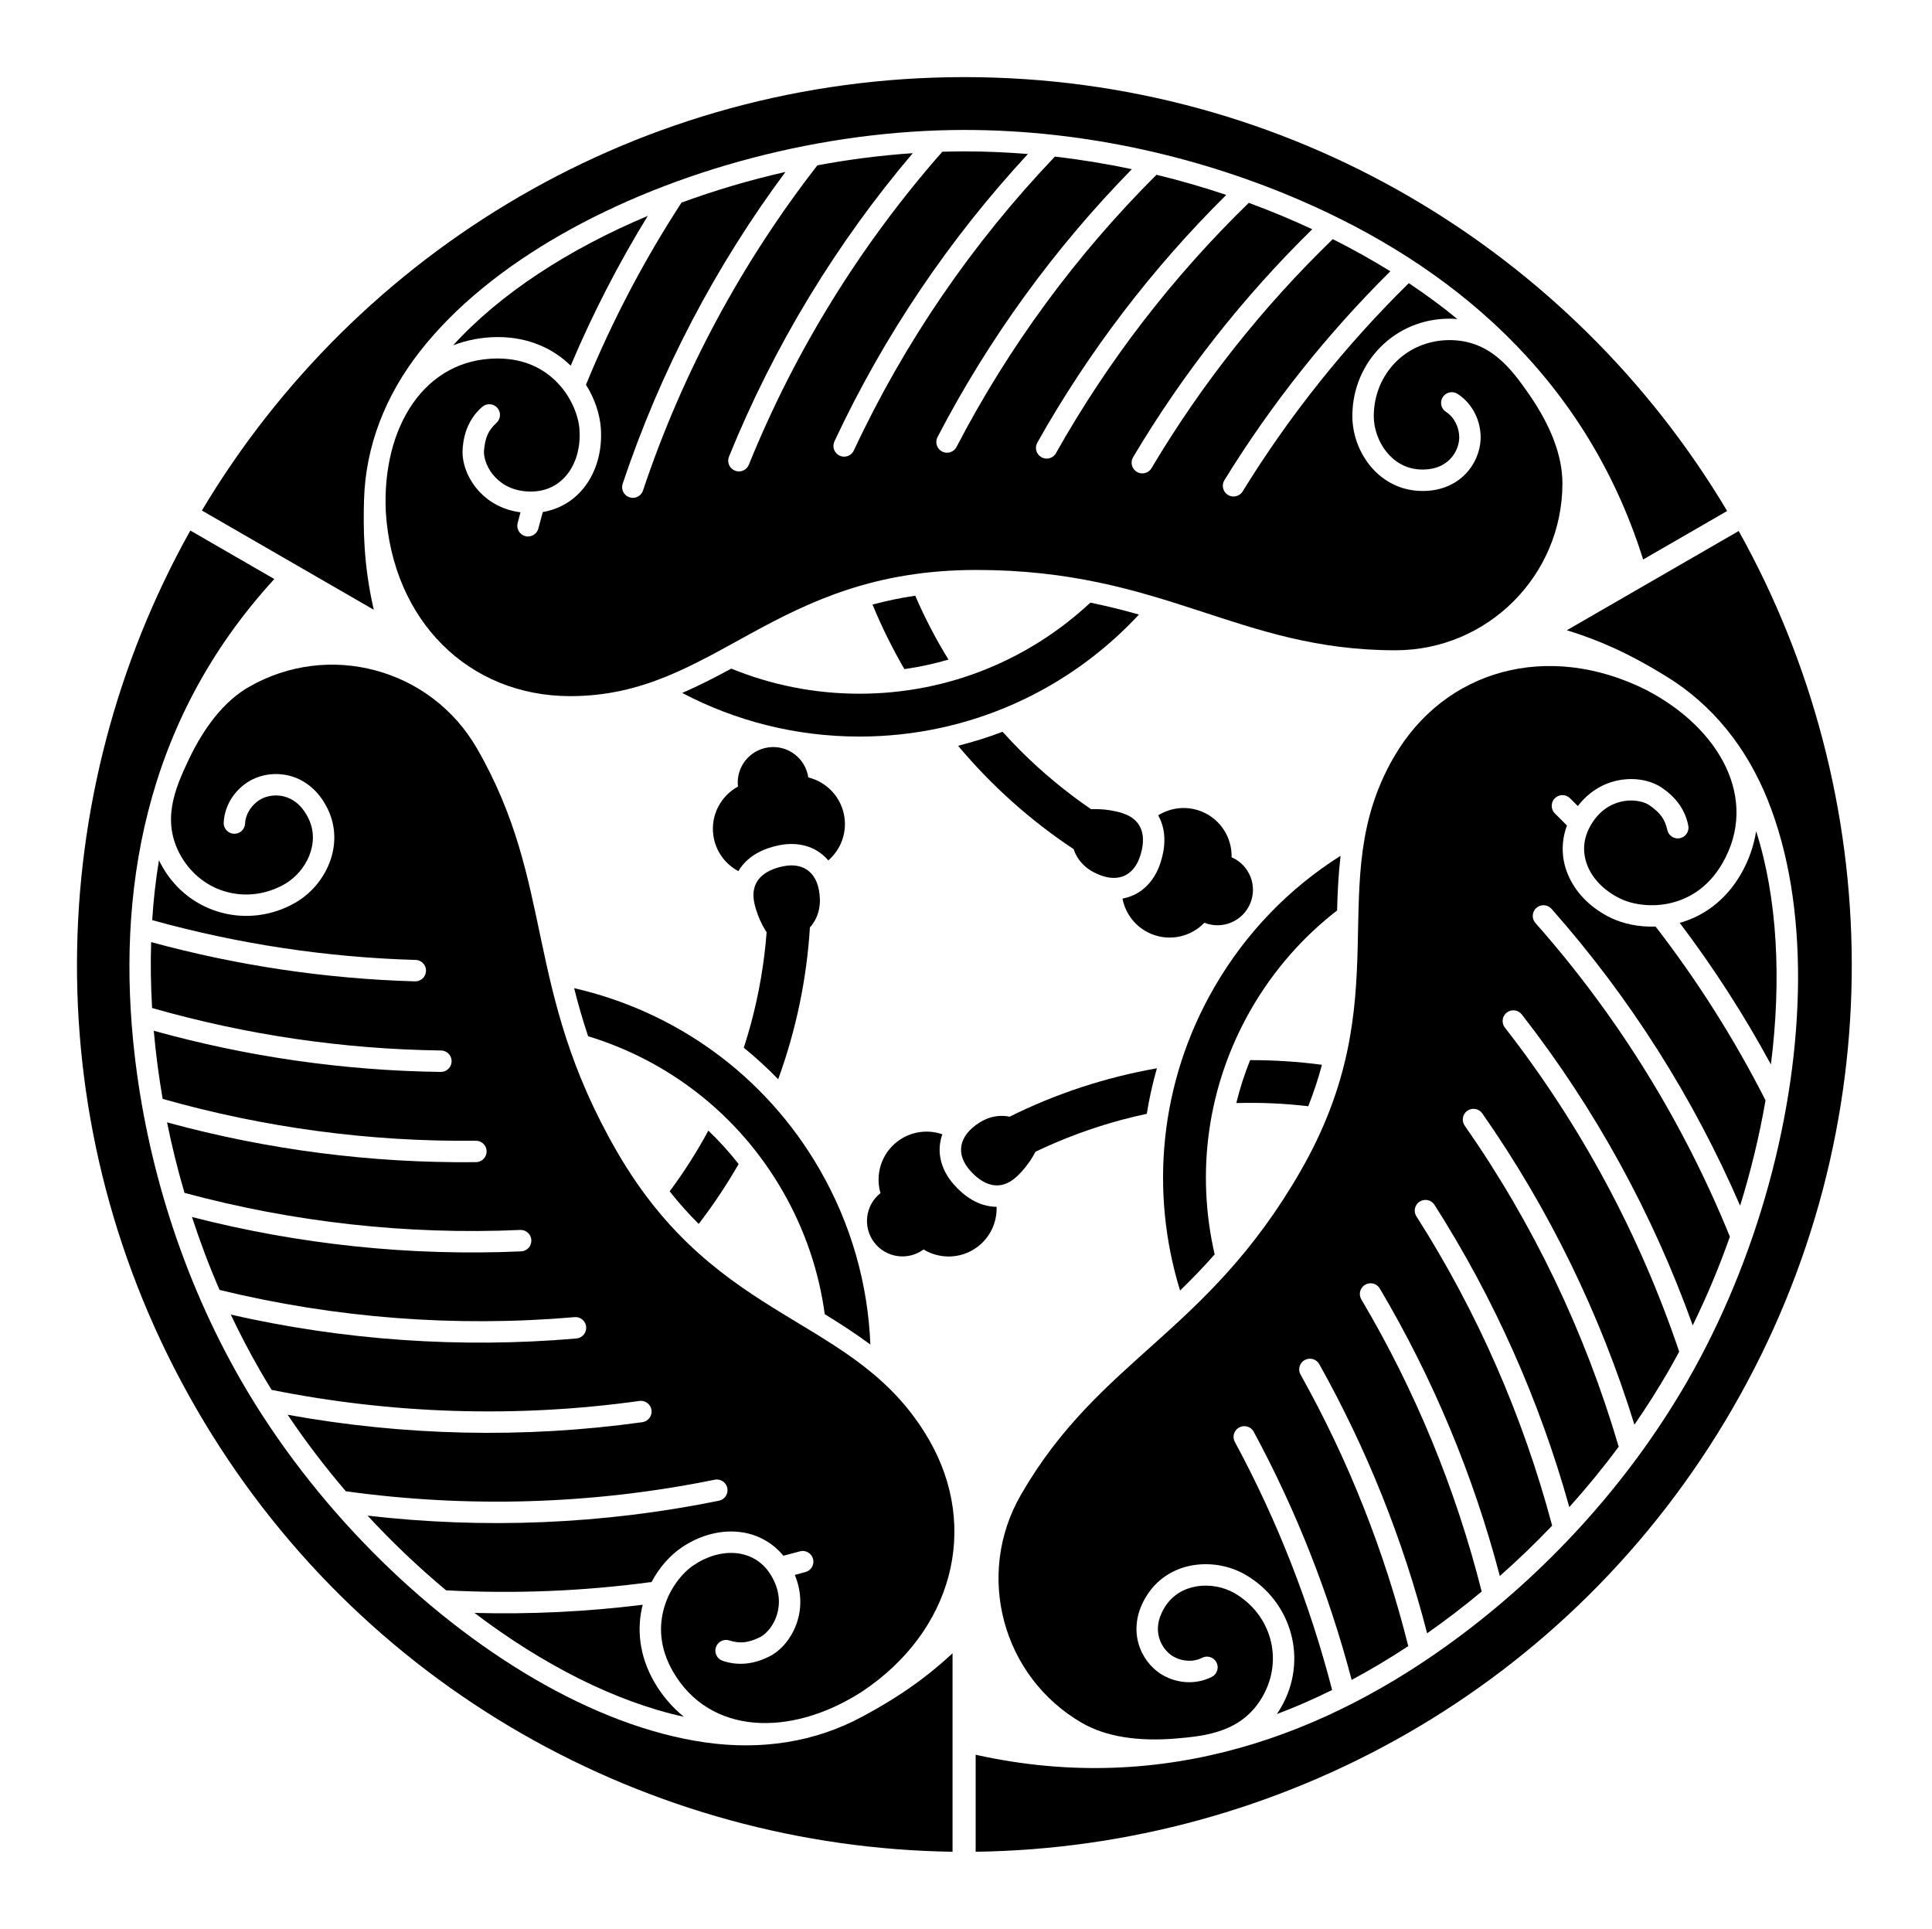 <?xml version="1.0" encoding="UTF-8" standalone="no"?>
<!-- Created with Inkscape (http://www.inkscape.org/) -->

<svg
   version="1.1"
   id="svg67444"
   width="795.035"
   height="793.701"
   viewBox="0 0 795.035 793.701"
   sodipodi:docname="Mitsuwari Fusatsuki Touuchiwa.svg"
   inkscape:version="1.2 (dc2aeda, 2022-05-15)"
   xmlns:inkscape="http://www.inkscape.org/namespaces/inkscape"
   xmlns:sodipodi="http://sodipodi.sourceforge.net/DTD/sodipodi-0.dtd"
   xmlns="http://www.w3.org/2000/svg"
   xmlns:svg="http://www.w3.org/2000/svg">
  <defs
     id="defs67448">
    <clipPath
       clipPathUnits="userSpaceOnUse"
       id="clipPath68213">
      <path
         d="M -567.775,585.852 H 28.501 V -9.424 H -567.775 Z"
         id="path68215"
         style="stroke-width:1" />
    </clipPath>
    <clipPath
       clipPathUnits="userSpaceOnUse"
       id="clipPath68219">
      <path
         d="M -572.817,586.135 H 23.459 V -9.141 H -572.817 Z"
         id="path68221"
         style="stroke-width:1" />
    </clipPath>
    <clipPath
       clipPathUnits="userSpaceOnUse"
       id="clipPath68225">
      <path
         d="M -586.545,579.503 H 9.731 V -15.773 H -586.545 Z"
         id="path68227"
         style="stroke-width:1" />
    </clipPath>
    <clipPath
       clipPathUnits="userSpaceOnUse"
       id="clipPath68231">
      <path
         d="M -584.194,578.938 H 12.082 V -16.338 H -584.194 Z"
         id="path68233"
         style="stroke-width:1" />
    </clipPath>
    <clipPath
       clipPathUnits="userSpaceOnUse"
       id="clipPath68237">
      <path
         d="M -538.222,577.948 H 58.054 V -17.328 H -538.222 Z"
         id="path68239"
         style="stroke-width:1" />
    </clipPath>
    <clipPath
       clipPathUnits="userSpaceOnUse"
       id="clipPath68243">
      <path
         d="M -533.053,157.701 H 63.223 v -595.276 H -533.053 Z"
         id="path68245"
         style="stroke-width:1" />
    </clipPath>
    <clipPath
       clipPathUnits="userSpaceOnUse"
       id="clipPath68249">
      <path
         d="m -265.239,214.092 h 596.276 v -595.276 h -596.276 z"
         id="path68251"
         style="stroke-width:1" />
    </clipPath>
    <clipPath
       clipPathUnits="userSpaceOnUse"
       id="clipPath68255">
      <path
         d="m -331.375,262.068 h 596.276 v -595.276 h -596.276 z"
         id="path68257"
         style="stroke-width:1" />
    </clipPath>
    <clipPath
       clipPathUnits="userSpaceOnUse"
       id="clipPath68261">
      <path
         d="m -282.473,183.847 h 596.276 v -595.276 h -596.276 z"
         id="path68263"
         style="stroke-width:1" />
    </clipPath>
    <clipPath
       clipPathUnits="userSpaceOnUse"
       id="clipPath68267">
      <path
         d="m -380.113,264.568 h 596.276 v -595.276 h -596.276 z"
         id="path68269"
         style="stroke-width:1" />
    </clipPath>
    <clipPath
       clipPathUnits="userSpaceOnUse"
       id="clipPath68273">
      <path
         d="m -185.428,132 h 596.276 v -595.276 h -596.276 z"
         id="path68275"
         style="stroke-width:1" />
    </clipPath>
    <clipPath
       clipPathUnits="userSpaceOnUse"
       id="clipPath68279">
      <path
         d="m -139.85,106.569 h 596.276 v -595.276 h -596.276 z"
         id="path68281"
         style="stroke-width:1" />
    </clipPath>
    <clipPath
       clipPathUnits="userSpaceOnUse"
       id="clipPath68285">
      <path
         d="m -58.741,163.732 h 596.276 v -595.276 h -596.276 z"
         id="path68287"
         style="stroke-width:1" />
    </clipPath>
    <clipPath
       clipPathUnits="userSpaceOnUse"
       id="clipPath68291">
      <path
         d="m -241.483,367.469 h 596.276 v -595.276 h -596.276 z"
         id="path68293"
         style="stroke-width:1" />
    </clipPath>
    <clipPath
       clipPathUnits="userSpaceOnUse"
       id="clipPath68297">
      <path
         d="m -249.964,286.207 h 596.276 v -595.276 h -596.276 z"
         id="path68299"
         style="stroke-width:1" />
    </clipPath>
    <clipPath
       clipPathUnits="userSpaceOnUse"
       id="clipPath68303">
      <path
         d="m -206.674,367.669 h 596.276 v -595.276 h -596.276 z"
         id="path68305"
         style="stroke-width:1" />
    </clipPath>
    <clipPath
       clipPathUnits="userSpaceOnUse"
       id="clipPath68309">
      <path
         d="m -227.761,242.748 h 596.276 v -595.276 h -596.276 z"
         id="path68311"
         style="stroke-width:1" />
    </clipPath>
    <clipPath
       clipPathUnits="userSpaceOnUse"
       id="clipPath68315">
      <path
         d="m -210.296,477.635 h 596.276 v -595.276 h -596.276 z"
         id="path68317"
         style="stroke-width:1" />
    </clipPath>
    <clipPath
       clipPathUnits="userSpaceOnUse"
       id="clipPath68321">
      <path
         d="m -211.06,529.823 h 596.276 V -65.453 h -596.276 z"
         id="path68323"
         style="stroke-width:1" />
    </clipPath>
    <clipPath
       clipPathUnits="userSpaceOnUse"
       id="clipPath68328">
      <path
         d="m -386.191,311.354 h 596.276 v -595.276 H -386.191 Z"
         id="path68330"
         style="stroke-width:1" />
    </clipPath>
    <clipPath
       clipPathUnits="userSpaceOnUse"
       id="clipPath68334">
      <path
         d="m -311.574,344.641 h 596.276 v -595.276 h -596.276 z"
         id="path68336"
         style="stroke-width:1" />
    </clipPath>
    <clipPath
       clipPathUnits="userSpaceOnUse"
       id="clipPath68340">
      <path
         d="m -403.768,341.401 h 596.276 v -595.276 h -596.276 z"
         id="path68342"
         style="stroke-width:1" />
    </clipPath>
    <clipPath
       clipPathUnits="userSpaceOnUse"
       id="clipPath68346">
      <path
         d="m -285.04,385.6 h 596.276 v -595.276 H -285.04 Z"
         id="path68348"
         style="stroke-width:1" />
    </clipPath>
    <clipPath
       clipPathUnits="userSpaceOnUse"
       id="clipPath68352">
      <path
         d="m -497.19,283.281 h 596.276 v -595.276 h -596.276 z"
         id="path68354"
         style="stroke-width:1" />
    </clipPath>
    <clipPath
       clipPathUnits="userSpaceOnUse"
       id="clipPath68358">
      <path
         d="M -542.004,256.524 H 54.272 v -595.276 H -542.004 Z"
         id="path68360"
         style="stroke-width:1" />
    </clipPath>
    <clipPath
       clipPathUnits="userSpaceOnUse"
       id="clipPath68364">
      <path
         d="M -556.401,578.014 H 39.875 V -17.262 H -556.401 Z"
         id="path68366"
         style="stroke-width:1" />
    </clipPath>
    <clipPath
       clipPathUnits="userSpaceOnUse"
       id="clipPath68370">
      <path
         d="M -540.821,585.848 H 55.455 V -9.428 H -540.821 Z"
         id="path68372"
         style="stroke-width:1" />
    </clipPath>
    <clipPath
       clipPathUnits="userSpaceOnUse"
       id="clipPath68376">
      <path
         d="M -536.698,584.573 H 59.578 V -10.703 H -536.698 Z"
         id="path68378"
         style="stroke-width:1" />
    </clipPath>
    <clipPath
       clipPathUnits="userSpaceOnUse"
       id="clipPath68383">
      <path
         d="M -531.192,581.588 H 65.084 V -13.688 H -531.192 Z"
         id="path68385"
         style="stroke-width:1" />
    </clipPath>
    <clipPath
       clipPathUnits="userSpaceOnUse"
       id="clipPath68389">
      <path
         d="M -548.983,585.852 H 47.293 V -9.424 H -548.983 Z"
         id="path68391"
         style="stroke-width:1" />
    </clipPath>
    <clipPath
       clipPathUnits="userSpaceOnUse"
       id="clipPath68395">
      <path
         d="M -553.898,585.848 H 42.379 V -9.428 H -553.898 Z"
         id="path68397"
         style="stroke-width:1" />
    </clipPath>
    <clipPath
       clipPathUnits="userSpaceOnUse"
       id="clipPath68401">
      <path
         d="M -528.09,575.381 H 68.186 V -19.895 H -528.09 Z"
         id="path68403"
         style="stroke-width:1" />
    </clipPath>
    <clipPath
       clipPathUnits="userSpaceOnUse"
       id="clipPath68407">
      <path
         d="M -550.264,577.325 H 46.012 V -17.951 H -550.264 Z"
         id="path68409"
         style="stroke-width:1" />
    </clipPath>
    <clipPath
       clipPathUnits="userSpaceOnUse"
       id="clipPath68413">
      <path
         d="M -561.413,585.852 H 34.863 V -9.424 H -561.413 Z"
         id="path68415"
         style="stroke-width:1" />
    </clipPath>
    <clipPath
       clipPathUnits="userSpaceOnUse"
       id="clipPath68419">
      <path
         d="M -557.064,585.848 H 39.212 V -9.428 H -557.064 Z"
         id="path68421"
         style="stroke-width:1" />
    </clipPath>
    <clipPath
       clipPathUnits="userSpaceOnUse"
       id="clipPath68425">
      <path
         d="M -542.933,584.573 H 53.343 V -10.703 H -542.933 Z"
         id="path68427"
         style="stroke-width:1" />
    </clipPath>
    <clipPath
       clipPathUnits="userSpaceOnUse"
       id="clipPath68431">
      <path
         d="M -564.573,585.848 H 31.703 V -9.428 H -564.573 Z"
         id="path68433"
         style="stroke-width:1" />
    </clipPath>
    <clipPath
       clipPathUnits="userSpaceOnUse"
       id="clipPath68437">
      <path
         d="M -568.227,575.819 H 28.049 V -19.457 H -568.227 Z"
         id="path68439"
         style="stroke-width:1" />
    </clipPath>
    <clipPath
       clipPathUnits="userSpaceOnUse"
       id="clipPath68444">
      <path
         d="M -576.369,585.588 H 19.907 V -9.688 H -576.369 Z"
         id="path68446"
         style="stroke-width:1" />
    </clipPath>
    <clipPath
       clipPathUnits="userSpaceOnUse"
       id="clipPath68450">
      <path
         d="M -545.417,584.573 H 50.859 V -10.703 H -545.417 Z"
         id="path68452"
         style="stroke-width:1" />
    </clipPath>
    <clipPath
       clipPathUnits="userSpaceOnUse"
       id="clipPath68456">
      <path
         d="M -557.495,577.85 H 38.781 V -17.426 H -557.495 Z"
         id="path68458"
         style="stroke-width:1" />
    </clipPath>
    <clipPath
       clipPathUnits="userSpaceOnUse"
       id="clipPath68462">
      <path
         d="M -574.546,585.852 H 21.73 V -9.424 H -574.546 Z"
         id="path68464"
         style="stroke-width:1" />
    </clipPath>
  </defs>
  <sodipodi:namedview
     id="namedview67446"
     pagecolor="#ffffff"
     bordercolor="#000000"
     borderopacity="0.25"
     inkscape:showpageshadow="2"
     inkscape:pageopacity="0.0"
     inkscape:pagecheckerboard="0"
     inkscape:deskcolor="#d1d1d1"
     showgrid="false"
     inkscape:zoom="0.29734106"
     inkscape:cx="-215.24105"
     inkscape:cy="396.85068"
     inkscape:window-width="1419"
     inkscape:window-height="456"
     inkscape:window-x="0"
     inkscape:window-y="25"
     inkscape:window-maximized="0"
     inkscape:current-layer="svg67444">
    <inkscape:page
       x="0"
       y="0"
       id="page67450"
       width="795.035"
       height="793.701" />
  </sodipodi:namedview>
  <path
     d="M 710.737 210.268 C 647.05 103.362 530.325 31.73 396.851 31.73 C 263.457 31.73 146.792 103.275 83.081 210.073 L 153.816 250.911 C 149.418 231.867 149.509 216.491 149.796 205.852 C 150.394 183.596 158.572 162.713 172.952 144.396 C 187.357 126.039 207.384 109.974 230.832 96.563 C 277.749 69.79 338.495 53.508 396.851 53.47 C 447.347 53.479 495.355 65.138 535.812 82.742 C 595.407 108.672 652.02 153.448 676.169 230.225 Z"
     style="fill:#000000;fill-opacity:1;fill-rule:nonzero;stroke:none"
     id="path67564" />
  <path
     d="M 353.652 285.456 C 334.981 285.453 317.192 281.781 300.937 275.131 C 294.38 278.689 287.724 282.105 280.739 285.144 C 302.524 296.595 327.328 303.087 353.652 303.089 C 399.1 303.085 440.026 283.761 468.684 252.888 C 462.282 251.073 455.669 249.407 448.686 247.988 C 423.776 271.237 390.416 285.452 353.652 285.456"
     style="fill:#000000;fill-opacity:1;fill-rule:nonzero;stroke:none"
     id="path67568" />
  <path
     d="M 441.833 349.425 C 441.833 349.425 443.297 355.289 449.849 358.794 C 459.512 363.966 466.377 360.576 469.09 352.524 C 471.584 345.122 470.956 337.436 461.716 334.553 C 455.134 332.501 448.992 332.992 448.992 332.992 C 438.532 325.83 428.772 317.72 419.83 308.782 C 417.34 306.289 414.92 303.728 412.561 301.112 C 406.614 303.374 400.501 305.3 394.249 306.876 C 407.968 323.232 423.981 337.597 441.833 349.425"
     style="fill:#000000;fill-opacity:1;fill-rule:nonzero;stroke:none"
     id="path67572" />
  <path
     d="M 376.63 245.129 C 370.385 246.046 364.557 247.286 359.05 248.776 C 362.829 257.961 367.237 266.816 372.162 275.33 C 378.365 274.45 384.423 273.137 390.307 271.418 C 385.141 263.037 380.559 254.256 376.63 245.129"
     style="fill:#000000;fill-opacity:1;fill-rule:nonzero;stroke:none"
     id="path67576" />
  <path
     d="M 506.818 352.758 C 507.013 344.831 502.414 337.234 494.658 334.007 C 488.522 331.453 481.842 332.237 476.598 335.498 C 478.465 338.791 479.173 342.398 479.157 345.642 C 479.15 349.11 478.45 352.331 477.443 355.342 C 476.13 359.229 473.965 362.901 470.631 365.691 C 468.206 367.753 465.138 369.167 461.913 369.759 C 463.129 376.055 467.371 381.641 473.734 384.287 C 481.494 387.515 490.122 385.422 495.609 379.701 C 503.002 382.642 511.418 379.125 514.485 371.75 C 517.553 364.375 514.119 355.929 506.818 352.758"
     style="fill:#000000;fill-opacity:1;fill-rule:nonzero;stroke:none"
     id="path67580" />
  <path
     d="M 247.237 176 C 247.317 177.044 247.352 178.08 247.352 179.101 C 247.352 187.579 244.716 195.451 239.758 201.344 C 235.721 206.175 230.028 209.576 223.368 210.688 C 222.757 212.937 222.128 215.18 221.548 217.443 L 221.55 217.443 C 221.042 219.432 219.25 220.759 217.284 220.759 C 216.922 220.759 216.554 220.715 216.19 220.62 C 213.828 220.019 212.404 217.616 213.008 215.257 C 213.388 213.771 213.797 212.295 214.19 210.812 C 207.042 209.884 201.317 206.624 197.397 202.456 C 192.724 197.472 190.366 191.429 190.33 185.948 C 190.33 185.456 190.357 184.995 190.392 184.587 C 190.836 178.083 193.166 172.044 198.404 167.456 C 200.216 165.831 203.002 165.983 204.628 167.795 C 206.253 169.607 206.098 172.393 204.289 174.019 C 200.836 177.217 199.677 180.065 199.176 185.312 C 199.157 185.539 199.149 185.752 199.149 185.948 C 199.109 188.76 200.617 193.084 203.8 196.392 C 206.989 199.716 211.614 202.243 218.441 202.271 C 218.542 202.271 218.652 202.271 218.74 202.268 C 224.872 202.169 229.553 199.721 233.018 195.664 C 236.453 191.596 238.54 185.761 238.54 179.101 C 238.537 178.291 238.506 177.472 238.45 176.651 C 238.062 171.16 235.186 163.617 229.664 157.777 C 224.122 151.921 216.18 147.545 204.802 147.515 C 174.791 147.515 157.159 175.648 158.756 210.503 C 161.487 255.293 192.76 286.452 234.704 286.452 C 294.589 286.452 318.098 234.531 401.73 234.531 C 479.036 234.531 509.324 267.585 574.215 267.585 C 612.177 267.585 642.952 236.809 642.952 198.849 C 642.952 187.399 638.011 174.921 629.191 162.208 C 621.892 151.688 613.132 139.949 596.5 139.949 C 578.727 139.985 565.414 153.817 565.322 171.137 L 565.32 171.291 C 565.33 176.309 567.207 181.776 570.499 185.883 C 573.84 190.032 578.368 192.812 584.12 193.172 C 584.591 193.201 585.055 193.216 585.503 193.216 C 590.887 193.185 594.328 191.356 596.744 188.899 C 599.14 186.44 600.375 183.125 600.476 180.44 C 600.483 180.3 600.485 180.128 600.485 179.927 C 600.501 176.089 598.563 171.719 595.031 169.484 C 592.987 168.161 592.399 165.433 593.723 163.391 C 595.045 161.347 597.773 160.76 599.82 162.083 C 606.276 166.315 609.281 173.404 609.299 179.927 C 609.299 180.193 609.299 180.481 609.284 180.812 C 609.057 185.683 607.068 190.868 603.085 195.019 C 599.124 199.168 593.041 202.06 585.503 202.028 C 584.88 202.028 584.245 202.012 583.597 201.972 C 575.126 201.481 568.183 197.161 563.604 191.379 C 559 185.579 556.52 178.323 556.503 171.183 C 556.503 171.101 556.506 171.031 556.507 170.973 C 556.622 149.052 573.95 131.097 596.5 131.133 C 597.581 131.133 598.648 131.189 599.708 131.273 C 593.596 126.228 586.907 121.292 579.74 116.517 C 553.655 142.148 530.654 170.911 511.363 202.208 L 511.367 202.208 C 510.532 203.561 509.087 204.305 507.607 204.305 C 506.819 204.305 506.018 204.093 505.296 203.648 C 503.224 202.369 502.58 199.656 503.855 197.583 C 523.166 166.247 546.127 137.401 572.138 111.625 C 564.69 107.011 556.779 102.582 548.451 98.403 C 519.627 126.287 494.488 157.964 473.859 192.639 L 473.864 192.639 C 473.038 194.025 471.571 194.795 470.067 194.795 C 469.3 194.795 468.524 194.593 467.819 194.175 C 465.726 192.929 465.039 190.224 466.28 188.131 C 486.754 153.716 511.584 122.2 540 94.326 C 531.648 90.432 522.93 86.795 513.89 83.47 C 482.775 113.703 455.984 148.364 434.551 186.451 L 434.555 186.451 C 433.745 187.889 432.25 188.7 430.709 188.699 C 429.977 188.699 429.234 188.516 428.549 188.132 C 426.43 186.939 425.677 184.251 426.87 182.129 C 447.992 144.583 474.226 110.296 504.619 80.203 C 495.331 77.083 485.739 74.307 475.903 71.916 C 443.062 104.651 415.214 142.393 393.622 183.915 C 392.837 185.424 391.298 186.289 389.706 186.289 C 389.021 186.289 388.327 186.131 387.678 185.792 C 385.515 184.667 384.675 182.008 385.799 179.845 C 406.945 139.175 433.985 102.062 465.77 69.615 C 455.432 67.427 444.858 65.678 434.095 64.443 C 400.371 99.787 372.299 140.572 351.362 185.364 L 351.365 185.364 C 350.614 186.967 349.026 187.907 347.367 187.907 C 346.742 187.907 346.106 187.773 345.502 187.491 C 343.299 186.461 342.346 183.836 343.377 181.633 C 363.737 138.073 390.713 98.228 422.997 63.372 C 414.373 62.675 405.65 62.288 396.85 62.288 C 393.83 62.288 390.802 62.348 387.77 62.438 C 354.477 100.295 327.395 143.751 308.153 191.227 C 307.457 192.941 305.808 193.98 304.066 193.98 C 303.516 193.98 302.953 193.876 302.412 193.656 C 300.154 192.743 299.066 190.169 299.982 187.915 C 318.521 142.175 344.195 100.094 375.606 63.031 C 362.497 63.922 349.347 65.604 336.365 68.027 C 305.404 107.858 280.936 152.987 264.598 201.844 L 264.598 201.847 C 263.98 203.693 262.26 204.86 260.414 204.86 C 259.95 204.86 259.481 204.787 259.017 204.632 C 256.709 203.859 255.462 201.359 256.236 199.049 C 271.789 152.536 294.568 109.336 323.215 70.755 C 308.546 74.076 294.192 78.323 280.445 83.372 C 265.116 106.927 251.925 132 241.137 158.315 C 244.816 164.175 246.802 170.435 247.237 176"
     style="fill:#000000;fill-opacity:1;fill-rule:nonzero;stroke:none"
     id="path67584" />
  <path
     d="M 186.466 142.091 C 192.159 139.919 198.337 138.712 204.802 138.7 C 217.771 138.672 227.914 143.667 234.849 150.474 C 243.898 129.055 254.51 108.458 266.556 88.837 C 234.073 102.5 205.879 120.772 186.466 142.091"
     style="fill:#000000;fill-opacity:1;fill-rule:nonzero;stroke:none"
     id="path67588" />
  <path
     d="M 78.322 218.31 C 17.58 326.916 13.907 463.82 80.646 579.412 C 147.341 694.934 267.634 760.198 391.981 761.974 L 391.979 680.297 C 377.684 693.627 364.325 701.237 354.968 706.307 C 335.394 716.917 313.221 720.278 290.166 716.981 C 267.068 713.685 243.141 704.371 219.801 690.773 C 173.156 663.529 128.684 619.06 99.474 568.541 C 74.234 524.808 60.327 477.401 55.343 433.563 C 48.002 368.987 58.471 297.57 112.888 238.267 Z"
     style="fill:#000000;fill-opacity:1;fill-rule:nonzero;stroke:none"
     id="path67592" />
  <path
     d="M 321.978 489.959 C 331.313 506.131 337.026 523.374 339.394 540.774 C 345.755 544.675 352.041 548.73 358.165 553.262 C 357.189 528.667 350.409 503.943 337.247 481.144 C 314.521 441.787 277.323 416.006 236.257 406.623 C 237.888 413.077 239.75 419.637 242.013 426.391 C 274.603 436.342 303.593 458.123 321.978 489.959"
     style="fill:#000000;fill-opacity:1;fill-rule:nonzero;stroke:none"
     id="path67596" />
  <path
     d="M 333.285 381.61 C 333.285 381.61 337.633 377.41 337.393 369.982 C 337.038 359.027 330.67 354.777 322.34 356.455 C 314.685 357.995 308.341 362.383 310.465 371.826 C 311.98 378.553 315.476 383.626 315.476 383.626 C 314.502 396.265 312.36 408.775 309.089 420.986 C 308.177 424.389 307.166 427.765 306.081 431.118 C 311.014 435.137 315.74 439.465 320.229 444.093 C 327.536 424.035 331.969 402.983 333.285 381.61"
     style="fill:#000000;fill-opacity:1;fill-rule:nonzero;stroke:none"
     id="path67600" />
  <path
     d="M 275.565 490.225 C 279.482 495.176 283.47 499.602 287.513 503.626 C 293.578 495.761 299.041 487.517 303.956 478.993 C 300.092 474.061 295.925 469.473 291.493 465.236 C 286.817 473.9 281.505 482.258 275.565 490.225"
     style="fill:#000000;fill-opacity:1;fill-rule:nonzero;stroke:none"
     id="path67604" />
  <path
     d="M 303.681 323.664 C 296.718 327.46 292.437 335.24 293.524 343.571 C 294.38 350.161 298.396 355.555 303.842 358.467 C 305.762 355.2 308.532 352.785 311.349 351.177 C 314.357 349.449 317.494 348.445 320.606 347.811 C 324.628 347.005 328.89 347.044 332.976 348.536 C 335.972 349.605 338.732 351.555 340.857 354.052 C 345.701 349.852 348.417 343.384 347.529 336.549 C 346.445 328.216 340.317 321.792 332.618 319.9 C 331.469 312.027 324.213 306.496 316.294 307.528 C 308.376 308.56 302.776 315.755 303.681 323.664"
     style="fill:#000000;fill-opacity:1;fill-rule:nonzero;stroke:none"
     id="path67608" />
  <path
     d="M 280.395 636.847 C 281.258 636.256 282.139 635.707 283.023 635.199 C 290.366 630.959 298.499 629.306 306.083 630.652 C 312.284 631.732 318.076 634.964 322.37 640.172 C 324.623 639.579 326.879 639.003 329.13 638.374 L 329.128 638.371 C 331.107 637.816 333.15 638.707 334.134 640.407 C 334.314 640.722 334.459 641.06 334.56 641.423 C 335.219 643.771 333.852 646.204 331.508 646.863 C 330.03 647.276 328.547 647.659 327.067 648.06 C 329.836 654.716 329.875 661.303 328.226 666.782 C 326.246 673.32 322.194 678.383 317.462 681.154 C 317.035 681.402 316.626 681.61 316.254 681.782 C 310.398 684.652 304.003 685.652 297.412 683.41 C 295.096 682.652 293.836 680.164 294.592 677.852 C 295.351 675.538 297.839 674.276 300.151 675.032 C 304.648 676.423 307.695 676.003 312.488 673.814 C 312.696 673.716 312.886 673.618 313.052 673.519 C 315.508 672.147 318.499 668.678 319.774 664.268 C 321.058 659.844 320.932 654.576 317.543 648.65 C 317.492 648.56 317.438 648.467 317.391 648.391 C 314.24 643.131 309.78 640.3 304.534 639.328 C 299.292 638.388 293.199 639.498 287.43 642.831 C 286.728 643.238 286.034 643.67 285.352 644.131 C 280.79 647.211 275.696 653.475 273.399 661.175 C 271.099 668.904 271.28 677.97 276.943 687.839 C 291.948 713.831 325.128 715.035 354.516 696.222 C 391.94 671.462 403.287 628.8 382.315 592.475 C 352.372 540.613 295.652 546.214 253.836 473.787 C 215.183 406.84 228.664 364.078 196.221 307.884 C 177.241 275.007 135.201 263.741 102.323 282.724 C 92.409 288.449 84.074 298.967 77.474 312.96 C 72.011 324.542 66.228 337.998 74.542 352.402 C 83.461 367.774 102.097 372.39 117.142 363.808 L 117.274 363.733 C 121.615 361.214 125.413 356.857 127.321 351.952 C 129.246 346.984 129.389 341.672 126.825 336.512 C 126.615 336.089 126.394 335.681 126.17 335.292 C 123.454 330.644 120.146 328.578 116.811 327.716 C 113.483 326.87 109.997 327.458 107.619 328.712 C 107.495 328.777 107.345 328.86 107.17 328.961 C 103.839 330.865 101.025 334.73 100.855 338.906 C 100.733 341.338 98.662 343.21 96.233 343.086 C 93.801 342.961 91.927 340.892 92.05 338.458 C 92.487 330.75 97.125 324.605 102.763 321.329 C 102.995 321.196 103.246 321.05 103.537 320.9 C 107.869 318.658 113.355 317.79 118.941 319.165 C 124.515 320.518 130.061 324.341 133.803 330.886 C 134.113 331.424 134.418 331.982 134.706 332.564 C 138.517 340.145 138.247 348.318 135.53 355.176 C 132.806 362.064 127.765 367.837 121.59 371.422 C 121.519 371.464 121.457 371.497 121.407 371.524 C 102.366 382.386 78.151 376.356 66.907 356.809 C 66.368 355.873 65.881 354.921 65.424 353.961 C 64.112 361.777 63.181 370.037 62.629 378.63 C 97.868 388.405 134.279 393.946 171.029 395.004 L 171.027 395.001 C 172.615 395.045 173.982 395.925 174.722 397.206 C 175.117 397.89 175.334 398.689 175.309 399.538 C 175.238 401.97 173.211 403.884 170.775 403.82 C 133.983 402.762 97.522 397.298 62.196 387.662 C 61.921 396.42 62.041 405.486 62.587 414.788 C 101.146 425.809 141.149 431.738 181.493 432.266 L 181.49 432.262 C 183.105 432.288 184.503 433.17 185.257 434.473 C 185.639 435.137 185.855 435.91 185.843 436.73 C 185.811 439.165 183.811 441.113 181.378 441.085 C 141.338 440.561 101.631 434.817 63.281 424.145 C 64.085 433.324 65.294 442.694 66.933 452.183 C 108.675 464.011 152.09 469.883 195.789 469.402 L 195.786 469.399 C 197.435 469.381 198.886 470.271 199.657 471.607 C 200.023 472.241 200.237 472.975 200.245 473.759 C 200.271 476.194 198.319 478.189 195.886 478.214 C 152.809 478.694 109.998 473.121 68.741 461.845 C 70.682 471.449 73.076 481.145 75.924 490.858 C 120.694 502.93 167.302 508.178 214.055 506.115 C 215.756 506.042 217.274 506.941 218.071 508.321 C 218.415 508.913 218.622 509.595 218.654 510.326 C 218.76 512.762 216.878 514.819 214.443 514.926 C 168.649 516.949 122.987 512.087 78.996 500.785 C 82.272 510.831 86.041 520.863 90.354 530.803 C 137.823 542.337 187.181 546.254 236.44 541.99 L 236.439 541.987 C 238.203 541.837 239.811 542.743 240.642 544.178 C 240.954 544.717 241.156 545.337 241.212 546.001 C 241.423 548.423 239.626 550.563 237.2 550.769 C 189.299 554.921 141.303 551.481 94.977 540.949 C 98.683 548.766 102.711 556.514 107.11 564.134 C 108.621 566.749 110.186 569.342 111.781 571.923 C 161.213 581.828 212.386 583.55 263.123 576.48 C 264.956 576.224 266.68 577.134 267.552 578.639 C 267.827 579.118 268.016 579.656 268.099 580.238 C 268.435 582.647 266.751 584.875 264.34 585.211 C 215.459 592.027 166.179 590.831 118.375 582.159 C 125.703 593.068 133.735 603.612 142.323 613.647 C 192.298 620.544 243.615 619.167 294.094 608.888 L 294.098 608.886 C 296.006 608.5 297.876 609.407 298.798 611.006 C 299.03 611.407 299.202 611.852 299.3 612.328 C 299.784 614.714 298.243 617.044 295.858 617.527 C 247.798 627.316 198.995 629.191 151.261 623.67 C 161.471 634.711 172.327 645.022 183.573 654.402 C 211.637 655.899 239.946 654.787 268.128 650.972 C 271.364 644.858 275.792 640.006 280.395 636.847"
     style="fill:#000000;fill-opacity:1;fill-rule:nonzero;stroke:none"
     id="path67612" />
  <path
     d="M 281.414 706.431 C 276.686 702.587 272.553 697.84 269.31 692.246 C 262.799 681.03 262.054 669.746 264.483 660.338 C 241.406 663.212 218.263 664.319 195.246 663.696 C 223.323 684.999 253.245 700.278 281.414 706.431"
     style="fill:#000000;fill-opacity:1;fill-rule:nonzero;stroke:none"
     id="path67616" />
  <path
     d="m 401.492,761.977 c 124.427,-1.7 244.825,-66.972 311.565,-182.565 66.695,-115.52 63.068,-252.331 2.433,-360.905 l -70.733,40.84 c 18.692,5.713 31.961,13.48 41.031,19.047 18.973,11.648 32.972,29.171 41.645,50.784 8.696,21.653 12.593,47.028 12.484,74.043 -0.272,54.017 -16.545,114.765 -45.689,165.323 -25.257,43.727 -59.359,79.473 -94.831,105.708 -52.255,38.645 -119.337,65.287 -197.905,47.812 z"
     style="fill:#000000;fill-opacity:1;fill-rule:nonzero;stroke:none;stroke-width:1.333"
     id="path67620" />
  <path
     d="M 514.922 415.139 C 524.258 398.972 536.333 385.402 550.222 374.648 C 550.418 367.191 550.786 359.719 551.649 352.15 C 530.838 365.292 512.815 383.527 499.653 406.324 C 476.93 445.683 473.203 490.789 485.61 531.045 C 490.383 526.407 495.131 521.513 499.85 516.175 C 492.173 482.977 496.543 446.98 514.922 415.139"
     style="fill:#000000;fill-opacity:1;fill-rule:nonzero;stroke:none"
     id="path67624" />
  <path
     d="M 415.432 459.522 C 415.432 459.522 409.621 457.858 403.308 461.779 C 393.999 467.561 393.503 475.205 399.12 481.579 C 404.281 487.437 411.253 490.738 418.369 484.178 C 423.439 479.503 426.084 473.939 426.084 473.939 C 437.516 468.462 449.42 464.063 461.631 460.787 C 465.035 459.877 468.463 459.063 471.908 458.327 C 472.921 452.049 474.309 445.79 476.071 439.59 C 455.048 443.29 434.601 449.975 415.432 459.522"
     style="fill:#000000;fill-opacity:1;fill-rule:nonzero;stroke:none"
     id="path67628" />
  <path
     d="M 538.357 455.201 C 540.685 449.337 542.525 443.668 543.988 438.154 C 534.145 436.834 524.273 436.225 514.436 436.229 C 512.096 442.042 510.205 447.946 508.75 453.901 C 518.593 453.62 528.488 454.042 538.357 455.201"
     style="fill:#000000;fill-opacity:1;fill-rule:nonzero;stroke:none"
     id="path67632" />
  <path
     d="M 380.053 514.134 C 386.821 518.265 395.698 518.082 402.37 512.978 C 407.65 508.941 410.314 502.765 410.11 496.593 C 406.324 496.561 402.848 495.374 400.045 493.735 C 397.046 491.995 394.606 489.779 392.502 487.402 C 389.794 484.322 387.694 480.61 386.945 476.327 C 386.372 473.197 386.681 469.834 387.784 466.743 C 381.722 464.65 374.762 465.53 369.289 469.717 C 362.613 474.822 360.112 483.342 362.322 490.954 C 356.081 495.886 354.918 504.937 359.77 511.277 C 364.625 517.621 373.656 518.871 380.053 514.134"
     style="fill:#000000;fill-opacity:1;fill-rule:nonzero;stroke:none"
     id="path67636" />
  <path
     d="M 662.921 377.709 C 661.976 377.256 661.062 376.769 660.177 376.257 C 652.837 372.018 647.337 365.801 644.712 358.561 C 642.548 352.649 642.449 346.016 644.814 339.693 C 643.173 338.04 641.546 336.374 639.876 334.74 L 639.874 334.742 C 638.404 333.305 638.153 331.092 639.134 329.39 C 639.317 329.076 639.538 328.782 639.801 328.512 C 641.505 326.768 644.296 326.734 646.037 328.436 C 647.134 329.509 648.209 330.602 649.296 331.682 C 653.673 325.957 659.361 322.628 664.929 321.318 C 671.582 319.764 677.994 320.741 682.758 323.454 C 683.185 323.698 683.569 323.952 683.906 324.186 C 689.318 327.824 693.382 332.861 694.736 339.69 C 695.237 342.073 693.713 344.409 691.333 344.909 C 688.949 345.412 686.616 343.886 686.112 341.506 C 685.066 336.917 683.178 334.489 678.888 331.432 C 678.698 331.3 678.518 331.185 678.35 331.089 C 675.933 329.649 671.436 328.792 666.98 329.896 C 662.504 330.996 658.005 333.737 654.568 339.636 C 654.517 339.725 654.462 339.818 654.42 339.897 C 651.441 345.256 651.22 350.533 653.001 355.564 C 654.805 360.572 658.816 365.294 664.584 368.625 C 665.288 369.029 666.01 369.412 666.749 369.774 C 671.7 372.182 679.67 373.464 687.488 371.602 C 695.332 369.73 703.092 365.04 708.808 355.202 C 723.813 329.212 708.266 299.876 677.281 283.829 C 637.125 263.8 594.505 275.303 573.533 311.628 C 543.592 363.49 576.801 409.812 534.985 482.238 C 496.333 549.186 452.56 558.891 420.116 615.09 C 401.136 647.964 412.4 690.003 445.278 708.986 C 455.191 714.708 468.468 716.667 483.887 715.385 C 496.648 714.325 511.193 712.609 519.509 698.204 C 528.364 682.798 523.044 664.35 508.089 655.61 L 507.957 655.532 C 503.607 653.032 497.935 651.923 492.729 652.722 C 487.467 653.54 482.793 656.071 479.608 660.871 C 479.347 661.264 479.103 661.662 478.879 662.047 C 476.213 666.724 476.076 670.623 476.997 673.94 C 477.928 677.248 480.18 679.972 482.456 681.404 C 482.573 681.48 482.721 681.568 482.896 681.667 C 486.211 683.602 490.964 684.107 494.667 682.164 C 496.833 681.055 499.491 681.912 500.599 684.079 C 501.707 686.248 500.848 688.902 498.68 690.014 C 491.787 693.49 484.147 692.547 478.491 689.3 C 478.257 689.167 478.007 689.022 477.729 688.847 C 473.623 686.214 470.128 681.899 468.525 676.374 C 466.912 670.868 467.449 664.156 471.247 657.644 C 471.559 657.104 471.891 656.563 472.248 656.019 C 476.908 648.931 484.12 645.076 491.419 644.003 C 498.744 642.918 506.267 644.396 512.46 647.951 C 512.529 647.99 512.591 648.027 512.637 648.058 C 531.567 659.118 538.451 683.102 527.144 702.612 C 526.604 703.55 526.023 704.446 525.42 705.323 C 532.844 702.55 540.464 699.227 548.181 695.407 C 539.027 660 525.62 625.699 508.161 593.344 L 508.16 593.347 C 507.403 591.948 507.481 590.326 508.223 589.044 C 508.616 588.36 509.2 587.774 509.947 587.371 C 512.091 586.214 514.763 587.014 515.921 589.156 C 533.401 621.547 546.901 655.855 556.22 691.268 C 563.941 687.128 571.731 682.49 579.515 677.366 C 569.779 638.462 554.915 600.852 535.201 565.65 L 535.199 565.654 C 534.411 564.246 534.477 562.593 535.228 561.29 C 535.613 560.626 536.172 560.053 536.891 559.653 C 539.015 558.462 541.703 559.217 542.893 561.342 C 562.46 596.279 577.339 633.54 587.272 672.087 C 594.82 666.8 602.33 661.068 609.726 654.904 C 599.102 612.839 582.481 572.306 560.212 534.705 L 560.211 534.707 C 559.371 533.285 559.416 531.585 560.187 530.251 C 560.553 529.618 561.083 529.063 561.759 528.665 C 563.851 527.423 566.557 528.118 567.795 530.209 C 589.751 567.279 606.328 607.142 617.192 648.508 C 624.538 642.024 631.738 635.102 638.726 627.779 C 626.796 582.972 608.037 539.986 582.876 500.525 C 581.96 499.093 581.979 497.323 582.776 495.946 C 583.117 495.353 583.603 494.831 584.22 494.438 C 586.276 493.129 588.999 493.73 590.309 495.785 C 614.958 534.433 633.58 576.407 645.786 620.156 C 652.849 612.298 659.652 604.016 666.104 595.311 C 652.357 548.435 631.072 503.733 602.749 463.202 L 602.748 463.205 C 601.734 461.754 601.714 459.907 602.544 458.47 C 602.856 457.931 603.29 457.446 603.837 457.063 C 605.832 455.67 608.581 456.157 609.972 458.154 C 637.516 497.563 658.536 540.847 672.58 586.235 C 677.497 579.115 682.193 571.754 686.593 564.134 C 688.102 561.517 689.562 558.866 691.004 556.194 C 674.864 508.433 650.769 463.254 619.277 422.85 C 618.138 421.389 618.062 419.441 618.933 417.936 C 619.21 417.457 619.581 417.025 620.044 416.662 C 621.962 415.165 624.736 415.509 626.229 417.432 C 656.573 456.355 680.177 499.631 696.568 545.366 C 702.352 533.566 707.47 521.337 711.865 508.881 C 692.852 462.154 666.001 418.4 631.858 379.822 L 631.856 379.821 C 630.566 378.362 630.417 376.29 631.338 374.69 C 631.57 374.29 631.869 373.918 632.236 373.594 C 634.06 371.982 636.848 372.154 638.46 373.977 C 670.965 410.705 696.989 452.033 716.076 496.129 C 720.534 481.766 724.034 467.211 726.534 452.782 C 713.798 427.73 698.681 403.769 681.288 381.269 C 674.374 381.524 667.958 380.114 662.921 377.709"
     style="fill:#000000;fill-opacity:1;fill-rule:nonzero;stroke:none"
     id="path67640" />
  <path
     d="M 722.672 342.033 C 721.707 348.05 719.661 354.005 716.44 359.608 C 709.98 370.854 700.583 377.141 691.22 379.742 C 705.245 398.289 717.776 417.779 728.747 438.025 C 733.155 403.058 731.428 369.505 722.672 342.033"
     style="fill:#000000;fill-opacity:1;fill-rule:nonzero;stroke:none"
     id="path67644" />
</svg>
